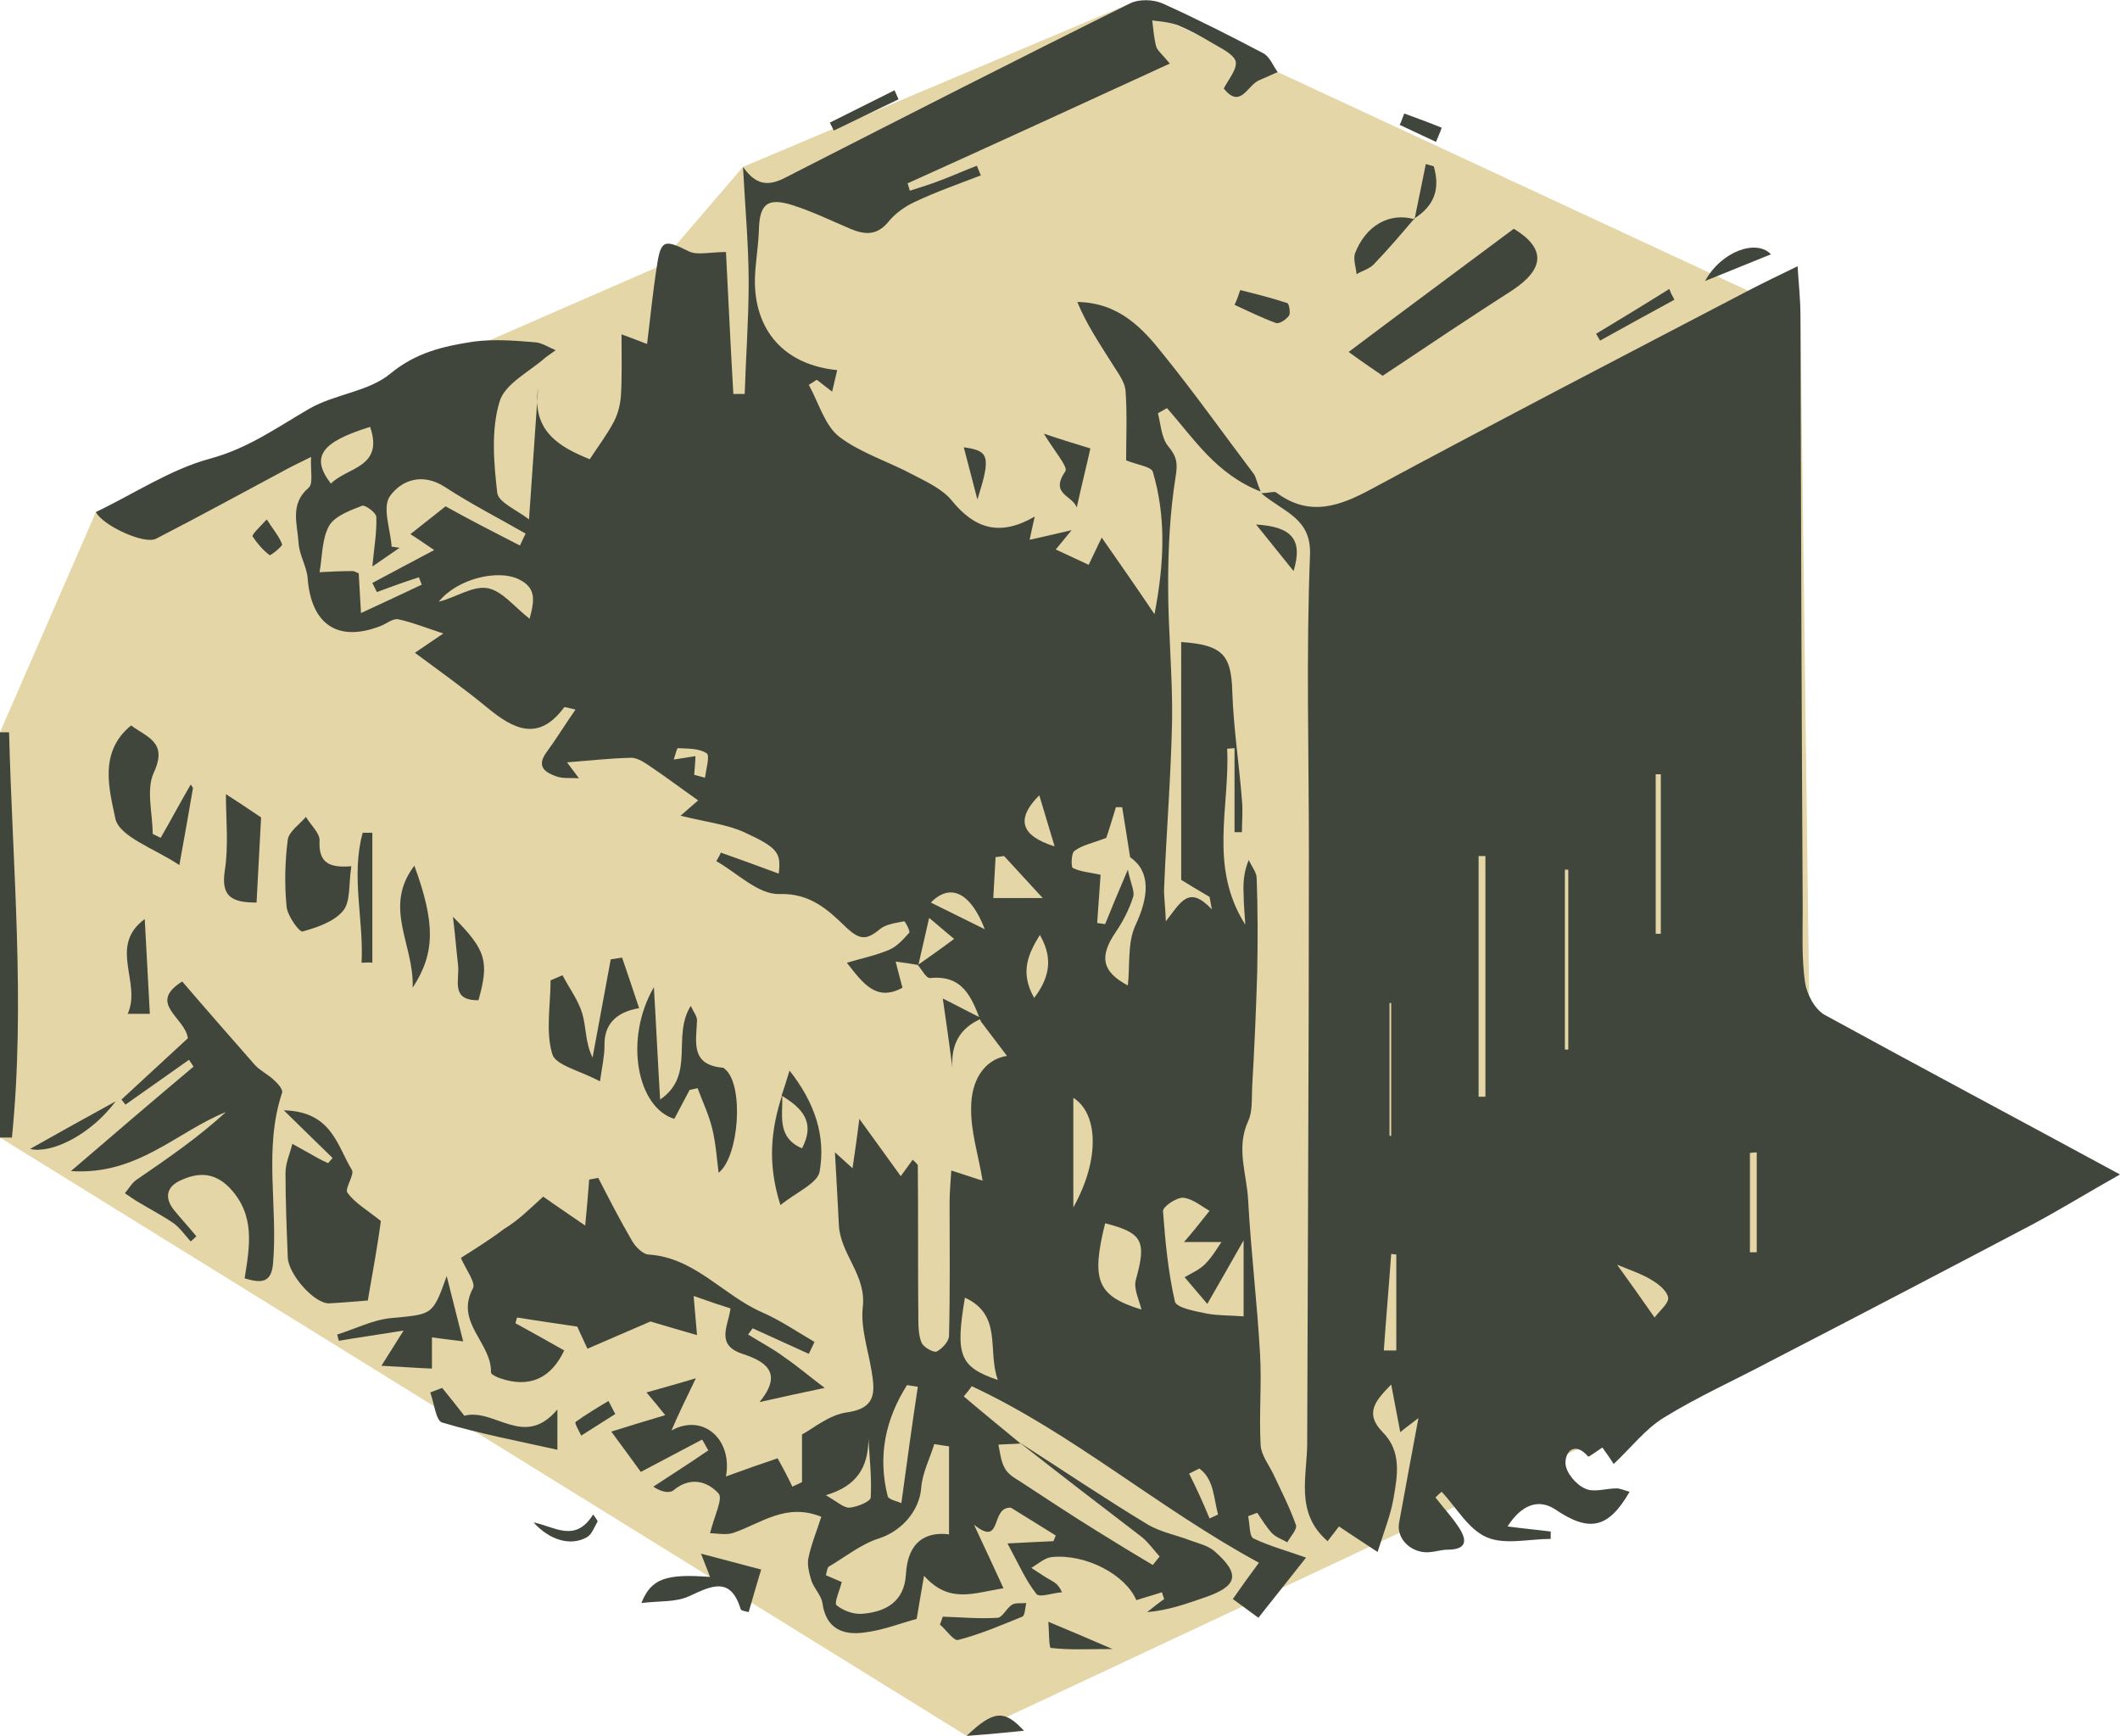 <?xml version="1.0" encoding="utf-8"?>
<!-- Generator: Adobe Illustrator 26.3.1, SVG Export Plug-In . SVG Version: 6.00 Build 0)  -->
<svg version="1.1" id="b" xmlns="http://www.w3.org/2000/svg" xmlns:xlink="http://www.w3.org/1999/xlink" x="0px" y="0px"
	 viewBox="0 0 373.5 305.8" style="enable-background:new 0 0 373.5 305.8;" xml:space="preserve">
<style type="text/css">
	.st0{fill:#E4D6A7;}
	.st1{fill:#41463D;}
</style>
<polygon class="st0" points="199.1,0.6 130.9,29.4 115.7,47.1 16.9,90.2 0,129 0,200.4 170.3,305.8 319.5,235.8 317.2,55.5 "/>
<g id="c">
	<g id="d">
		<g id="e">
			<g>
				<path class="st1" d="M179.6,254.1c7.5,4.8,14.9,9.8,22.5,14.4c2.3,1.4,5.1,1.9,7.7,2.9c1.4,0.5,3,0.9,4.1,1.8
					c4.7,4.1,4.2,6.2-1.6,8.2c-3.2,1.1-6.5,2.3-10.2,2.6c1-0.8,2-1.6,3-2.3l-0.4-1.2c-1.5,0.5-3,0.9-4.5,1.4
					c-1.9-4.5-8.9-8.2-14.9-7.6c-1.2,0.1-2.4,1.2-3.6,1.9c1.1,0.7,2.2,1.5,3.3,2.1c0.6,0.4,1.4,0.6,2.1,2.2c-1.6,0.1-4,1-4.5,0.3
					c-1.9-2.4-3.1-5.2-5.1-8.9c3.7-0.2,5.9-0.3,8.1-0.4l0.4-1c-3-1.9-6-3.7-7.9-4.9c-3.7-0.2-1.4,7.1-6.5,3
					c1.7,3.6,3.3,7.1,5.2,11.2c-5.3,0.8-9.5,2.8-14-2.2c-0.5,2.9-0.9,5.1-1.3,7.6c-2.7,0.7-5.9,2-9.3,2.4c-3.7,0.5-6.7-0.7-7.3-5.2
					c-0.2-1.3-1.4-2.5-1.9-3.8c-0.4-1.3-0.8-2.8-0.6-4c0.5-2.5,1.5-4.9,2.3-7.4c-6.2-2.5-10.5,1.1-15.4,2.8c-1.3,0.5-3,0.1-4.2,0.1
					c0.8-3.2,2.3-6.1,1.5-7c-2-2.2-5-3-7.9-0.6c-0.7,0.6-2.1,0.4-3.6-0.6c3.2-2.1,6.5-4.2,9.7-6.4c-0.4-0.6-0.7-1.3-1.1-1.9
					c-3.6,1.9-7.2,3.8-10.8,5.7c-1.3-1.8-2.9-4-5.2-7.1c3.2-1,6.1-1.9,9.5-2.9c-1.2-1.5-2.1-2.6-3.3-4c2.8-0.8,5.4-1.5,8.7-2.5
					c-1.8,3.7-3.1,6.4-4.3,9.2c5.6-3.1,10.8,1.6,9.6,8.1c3.3-1.2,6.4-2.3,9.1-3.2c0.9,1.6,1.8,3.3,2.6,5l1.7-0.8v-8.4
					c1.9-1,4.8-3.5,8-3.9c4.9-0.7,4.9-3.4,4.3-7c-0.6-3.9-2-7.8-1.6-11.5c0.7-5.6-3.9-9.3-4.2-14.4c-0.2-3.9-0.4-7.7-0.7-12.9
					c1.8,1.6,2.3,2.1,3.1,2.8c0.4-2.8,0.8-5.4,1.2-8.7c2.7,3.7,4.9,6.8,7.3,10.1c0.7-1,1.4-1.9,2.1-2.9c0.5,0.5,0.9,0.8,0.9,1
					c0.1,9.1,0,18.3,0.1,27.4c0,1.3,0.1,2.8,0.6,3.9c0.4,0.8,2.1,1.7,2.6,1.5c1-0.5,2.2-1.8,2.2-2.8c0.2-7.8,0.1-15.6,0.1-23.5
					c0-1.9,0.2-3.7,0.3-5.6c1.6,0.5,3.3,1.1,4.9,1.6c0.6,0.2,1.1,0.2,0.6,0.1c-0.7-4.3-2.1-8.6-2-12.8c0-4.5,2.1-8.4,6.3-9.1
					c-1.6-2.1-3.1-4.1-4.7-6.2l0.1,0.1c-1.6-4.1-3.1-8.2-8.9-7.6c-0.7,0.1-1.5-1.5-2.2-2.3c2-1.4,4-2.8,6.4-4.6
					c-2.2-1.8-3.4-2.9-4.4-3.7c-0.7,3.1-1.3,5.7-1.9,8.3c-1.2-0.2-2.4-0.4-4-0.6c0.4,1.6,0.8,3.1,1.2,4.6c-4.6,2.5-6.9-0.7-9.8-4.4
					c2.7-0.8,5.2-1.3,7.5-2.3c1.4-0.6,2.5-1.9,3.5-3c0.2-0.2-0.7-2-0.9-2c-1.5,0.3-3.2,0.5-4.3,1.4c-2.4,2-3.6,1.9-6.1-0.5
					c-3-2.9-6.2-5.9-11.6-5.7c-3.7,0.1-7.4-3.7-11.1-5.8c0.3-0.5,0.6-1,0.8-1.5c3.4,1.2,6.7,2.4,10.2,3.7c0.4-3.6,0-4.5-6.1-7.3
					c-3.1-1.4-6.8-1.8-11.2-2.9l3.1-2.7c-3-2.1-5.9-4.3-8.9-6.3c-0.9-0.6-2.1-1.3-3.1-1.2c-3.7,0.1-7.3,0.5-11.1,0.8l2.1,2.8
					c-1.4-0.1-2.7,0.1-3.9-0.3c-2-0.7-3.7-1.7-1.8-4.3c1.7-2.3,3.2-4.8,5.1-7.5c-1.4-0.3-1.9-0.5-2-0.4c-4.5,6.1-8.9,3.9-13.5,0.1
					c-4-3.3-8.2-6.3-12.8-9.7l5-3.4c-3.3-1.1-5.6-2-7.9-2.5c-1-0.2-2.1,0.8-3.2,1.2c-7.5,2.9-12.2-0.3-12.8-8.5
					c-0.2-2.1-1.5-4.1-1.6-6.2c-0.2-3.3-1.6-6.8,1.8-9.7c0.8-0.7,0.3-2.9,0.4-5.4c-2.4,1.2-3.9,1.9-5.3,2.7
					c-7.3,3.9-14.6,7.9-22,11.7c-2.1,1.1-9.5-2.4-10.6-4.7C23.6,87,30,82.7,37,80.8c6.7-1.8,11.8-5.5,17.5-8.8
					c4.5-2.6,10.5-3,14.3-6.2c4.5-3.7,9.3-4.8,14.5-5.6c3.6-0.5,7.3-0.2,11,0.1c1.2,0.1,2.4,0.9,3.6,1.4l-1.7,1.2
					c-2.9,2.6-7.3,4.7-8.2,7.9c-1.5,5-1,10.7-0.4,16c0.2,1.7,3.4,3,5.6,4.7l1.6-23.1c-1.2,7.8,4.2,10.5,9.1,12.5
					c1.5-2.3,3.1-4.4,4.3-6.7c0.7-1.4,1.1-3,1.2-4.6c0.2-3.4,0.1-6.8,0.1-10.7c1.7,0.6,2.9,1.1,4.5,1.7c0.6-4.8,1-9.1,1.7-13.5
					c0.7-4.9,1.3-5,5.7-2.8c1.5,0.7,3.6,0.1,6.5,0.1c0.4,7.8,0.8,16.4,1.3,25h2c0.2-6.5,0.7-13.1,0.7-19.6s-0.6-12.9-1-20.4
					c3.2,4.6,6.1,2.6,9.2,1c19.6-10,39.2-20,59-29.8c1.6-0.8,4.1-0.7,5.7,0c6,2.7,11.9,5.7,17.8,8.8c1.1,0.6,1.7,2.2,2.5,3.3
					c-1.1,0.5-2.3,1-3.4,1.5c-2,1-3.2,5-6.1,1.4c0.8-1.6,2.4-3.4,2.1-4.8c-0.4-1.3-2.6-2.3-4.1-3.2c-2-1.2-4-2.3-6.2-3.2
					c-1.4-0.5-2.9-0.6-4.4-0.8c0.2,1.6,0.3,3.1,0.7,4.6c0.2,0.7,1,1.3,2.4,3c-15.7,7.2-30.9,14.2-46.2,21.1l0.4,1.3
					c1.9-0.6,3.8-1.2,5.6-1.9c2.1-0.8,4.1-1.7,6.2-2.5l0.7,1.7c-3.9,1.5-7.9,2.9-11.7,4.7c-1.7,0.8-3.4,2-4.6,3.5
					c-2,2.4-4.1,2.3-6.7,1.2c-3.3-1.4-6.6-3-10-4.1c-4.6-1.5-6-0.3-6.1,4.4c-0.1,2.8-0.6,5.6-0.7,8.4c-0.2,9.2,5.2,15.3,14.5,16.2
					l-0.9,3.8l-2.7-2.1l-1.4,0.9c1.7,3.1,2.8,7.1,5.3,9.1c3.8,2.9,8.7,4.4,13,6.7c2.5,1.3,5.3,2.6,6.9,4.6c4,4.9,8.4,6.4,14.6,2.8
					c-0.4,1.7-0.6,2.7-0.9,4.1c2.3-0.5,4.3-1,7.4-1.7c-1.3,1.6-1.9,2.3-2.8,3.4c1.9,0.9,3.7,1.7,5.8,2.7l2.3-4.8
					c2.7,3.9,5.6,8,9.3,13.5c1.8-9.4,2-17.3-0.3-25.1c-0.3-0.9-2.7-1.2-4.7-2c0-3.8,0.2-8-0.1-12.2c-0.1-1.7-1.5-3.4-2.4-4.9
					c-2.2-3.5-4.5-6.9-6.1-10.8c7.3,0.1,11.5,4.6,15.2,9.3c5.5,6.8,10.6,14,15.9,21c0.4,0.6,0.5,1.4,1.2,3.1
					c-7.9-3.1-11.8-9.4-16.5-14.7l-1.6,0.9c0.5,1.9,0.6,4.3,1.8,5.8c1.6,1.9,1.7,3.1,1.3,5.5c-1,6.3-1.3,12.7-1.3,19.1
					c0,7.9,0.8,15.8,0.7,23.7c-0.2,9.8-1,19.6-1.4,29.4c-0.1,1.5,0.2,3,0.3,6c2.6-3.3,4-6.5,8.1-2.1l-0.4-2.2c-1.9-1.1-3.7-2.2-5-3
					v-41.9c7.3,0.5,8.8,2.3,9,8.6c0.2,6.4,1.2,12.8,1.7,19.2c0.2,1.9,0,3.8,0,5.7h-1.3v-14.8l-1.3,0.1c0.5,10.3-3.3,20.8,3.2,31
					c-0.1-1.8-0.3-3.6-0.3-5.4c-0.1-1.9,0-3.8,0.9-6c0.5,1.1,1.4,2.2,1.4,3.2c0.2,5.5,0.2,10.9,0.1,16.4c-0.2,6.8-0.5,13.6-0.9,20.5
					c-0.1,2,0.1,4.2-0.7,5.9c-2.2,4.8-0.2,9.4,0,14c0.5,9.1,1.6,18.1,2.1,27.1c0.3,5.3-0.2,10.7,0.1,16c0.1,1.7,1.4,3.4,2.2,5
					c1.4,3,2.9,5.9,4,9c0.3,0.8-0.9,2-1.5,3.1c-0.9-0.5-2-0.9-2.7-1.6c-1-1.1-1.8-2.4-2.6-3.6l-1.6,0.6c0.3,1.4,0.2,3.5,0.9,3.9
					c2.9,1.4,6,2.2,9.3,3.4c-2.3,2.9-5.3,6.7-8.4,10.6c-1.9-1.4-3.1-2.3-4.5-3.3c1.6-2.3,3.1-4.4,4.6-6.4
					c-17.7-9.6-32.8-22.8-50.6-31.1c-0.4,0.6-0.9,1.2-1.4,1.8c3.3,2.8,6.6,5.5,10,8.3c-1.3,0.1-2.6,0.1-3.9,0.2
					c0.3,1.4,0.4,2.8,1.1,4.1c0.5,1,1.6,1.7,2.6,2.3c4.6,3,9.1,6,13.8,8.9c3.2,2,6.5,4,9.7,5.9l1.2-1.5c-1-1.1-1.9-2.4-3.1-3.4
					C193.9,265.2,186.7,259.7,179.6,254.1L179.6,254.1L179.6,254.1z M91.6,96.1l1-2.1c-4.7-2.7-9.6-5.2-14.2-8.2
					c-4-2.6-7.7-1.2-9.7,1.6c-1.4,2,0.1,5.9,0.3,8.9l1.4,0.2l-4.8,3.3c0.3-3.3,0.8-6,0.7-8.7c0-0.8-2-2.2-2.5-2
					c-2.1,0.8-4.8,1.8-5.8,3.5c-1.3,2.3-1.2,5.4-1.7,8.2c1.9-0.1,3.9-0.2,5.8-0.2c0.3,0,0.6,0.2,1.1,0.4l0.4,7
					c3.9-1.8,7.3-3.4,10.7-5l-0.5-1.3c-2.5,0.8-5,1.7-7.4,2.6l-0.8-1.6c3.4-1.8,6.9-3.7,10.9-5.8c-1.8-1.2-2.9-2-4.2-2.8l6.2-4.9
					C83,91.7,87.3,93.9,91.6,96.1z M148.3,278.7c-0.4,1.6-1.4,3.7-0.9,4.1c1.1,0.9,2.9,1.6,4.4,1.5c4.2-0.3,7.5-2.1,7.8-6.9
					c0.3-5.9,3.6-7.6,7.6-7.1v-15.5l-2.6-0.4c-0.8,2.6-2.1,5.1-2.3,7.7c-0.3,4-3.4,7.6-7.4,8.9c-3.2,1-6,3.3-8.9,5
					c-0.3,0.2-0.3,0.9-0.5,1.5L148.3,278.7L148.3,278.7L148.3,278.7z M213.1,213.3c-1.3-0.7-2.9-2.1-4.6-2.3
					c-1.2-0.1-3.7,1.6-3.6,2.4c0.4,5.3,0.9,10.7,2.1,15.9c0.3,1.1,3.6,1.7,5.6,2.1c2.1,0.4,4.2,0.3,6.5,0.5v-13.4
					c-2.5,4.4-4.2,7.4-6.4,11.2l-4-4.7c1.2-0.7,2.6-1.3,3.6-2.3c1.3-1.3,2.2-2.9,2.9-3.9h-6.6C210,217.2,211.2,215.7,213.1,213.3
					L213.1,213.3z M193.9,154.1l-0.6,8.5l1.4,0.2c1.1-2.7,2.2-5.4,4-9.6c0.5,2.5,1.3,3.9,0.9,4.9c-0.7,2.2-1.8,4.3-3.1,6.2
					c-2.9,4.3-2.3,6.9,2.2,9.3c0.4-3.4-0.1-7.4,1.3-10.5c2.5-5.3,2.7-9.6-0.9-12.1c-0.6-3.9-1-6.3-1.4-8.8h-1.1
					c-0.7,2.3-1.4,4.6-1.7,5.4c-2.6,1-4.3,1.3-5.6,2.3c-0.6,0.4-0.6,2.9-0.3,3C190.4,153.6,192.1,153.7,193.9,154.1L193.9,154.1
					L193.9,154.1z M201.1,230.7c-0.4-1.7-1.4-3.6-1-5.2c1.9-6.8,1.3-8.3-5.4-10C192.2,225.6,193.3,228.3,201.1,230.7z M161.7,244.3
					l-1.9-0.3c-3.8,6-5.2,12.5-3.4,19.6c0.2,0.6,1.8,0.9,2.4,1.2C159.8,257.5,160.7,250.9,161.7,244.3L161.7,244.3z M170,228.6
					c-1.7,10.1-1,12.2,5.8,14.5C173.9,237.9,176.7,231.7,170,228.6z M65.2,75.2c-8.7,2.7-10.5,5.3-6.9,10
					C61.1,82.3,67.7,82.4,65.2,75.2z M93.3,109c0.9-3.3,1.2-5.5-2-7c-3.6-1.7-10.7-0.1-14,4c2.9-0.7,5.9-2.8,8.5-2.4
					S90.6,106.9,93.3,109z M189.1,193.4v19.3C193.9,204.1,193.4,196.1,189.1,193.4z M145.5,263.4c1.9,1.1,3.1,2.2,4.1,2.2
					c1.4-0.1,3.8-1.1,3.8-1.8c0.2-3.4-0.2-6.9-0.4-10.4C153,258.4,151,261.8,145.5,263.4L145.5,263.4L145.5,263.4z M175,158.2h8.7
					l-6.8-7.4l-1.5,0.2L175,158.2z M183.2,164.7c-2,3.3-3.6,6.5-1,11.1C185.4,171.6,185.2,168.2,183.2,164.7z M164,159l9.5,4.7
					C171,157.2,167.4,155.5,164,159z M185.8,149.1c-1-3.3-1.9-6.3-2.7-9C179,144.2,179.7,147.2,185.8,149.1z M213.1,267.5l1.5-0.7
					c-0.8-2.9-0.7-6.2-3.3-8.1c-0.6,0.3-1.2,0.6-1.8,0.9C210.8,262.2,212,264.8,213.1,267.5L213.1,267.5L213.1,267.5z M122.3,136.5
					l1.9,0.5c0.2-1.5,0.9-3.9,0.3-4.3c-1.4-0.9-3.3-0.8-5.1-0.9c-0.1,0-0.4,1-0.7,2c1.5-0.2,2.5-0.4,3.8-0.6
					C122.6,133.2,122.3,136.5,122.3,136.5L122.3,136.5z"/>
				<path class="st1" d="M373.5,206.9c-5.7,3.2-10.7,6.3-15.8,9c-15.2,8-30.5,16-45.8,23.9c-6.2,3.3-12.7,6.2-18.7,9.9
					c-3.3,2-5.8,5.3-8.9,8.2c-0.5-0.8-1.2-1.8-2-2.9c-0.9,0.6-2.4,1.7-2.5,1.6c-2.2-2.6-4-1.1-4,1.1c0,1.6,1.8,3.8,3.4,4.5
					c1.5,0.8,3.7,0,5.6,0c0.7,0,1.5,0.4,2.3,0.6c-3.8,6.6-7.2,7.1-13.1,3.1c-2.9-1.9-5.9-0.9-8.4,3c2.9,0.4,5.3,0.6,7.6,0.9v1.3
					c-3.8,0-8.1,1.1-11.3-0.3c-3.2-1.4-5.3-5.2-7.9-8c-0.4,0.3-0.8,0.7-1.1,1c1.3,1.7,2.8,3.3,4,5.1c1.5,2.2,1.8,4.1-1.9,4.1
					c-0.9,0-1.9,0.3-2.8,0.4c-3.3,0.5-6.3-2.2-5.7-5.2c1.1-6,2.2-12,3.4-18.4c-1.1,0.9-1.9,1.4-3.2,2.5c-0.6-3-1-5.4-1.6-8.4
					c-2.7,2.8-4.8,5-1.5,8.4c3.4,3.4,2.6,7.7,1.9,11.7c-0.5,2.9-1.6,5.6-2.8,9.4c-2.1-1.4-4.3-2.8-6.8-4.5l-2,2.6
					c-5.8-5-3.6-11.4-3.6-17.3c0.1-34.7,0.3-69.3,0.3-104c0-17.5-0.5-35,0.2-52.5c0.2-6.4-4.5-7.4-8.6-10.8c1.6-0.1,2.4-0.4,2.7-0.1
					c5.8,4.3,11.1,2.4,16.8-0.7c22.1-11.9,44.3-23.4,66.5-35c2.5-1.3,5-2.5,8.5-4.2c0.2,3.3,0.5,5.9,0.5,8.6
					c0.1,34.8,0.2,69.7,0.4,104.5c0,4.3-0.2,8.7,0.4,13c0.3,2.1,1.7,4.8,3.5,5.8C338.5,188.1,355.6,197.2,373.5,206.9L373.5,206.9
					L373.5,206.9z M261.7,150.8h-1.2v42.4h1.2V150.8z M292.6,136.4h-0.9v28.1h0.9V136.4L292.6,136.4z M309.5,203l-1.2,0.1v17.5h1.2
					V203L309.5,203z M291.5,232.1c1-1.3,2.5-2.5,2.4-3.5c-0.2-1.2-1.7-2.4-2.9-3.1c-1.6-1-3.4-1.6-6.1-2.7
					C287.2,226,289,228.5,291.5,232.1L291.5,232.1z M276.3,153.2h-0.6v31.7h0.6V153.2z M243.8,237.9h2.2V221l-0.9-0.1
					C244.7,226.5,244.2,232.2,243.8,237.9L243.8,237.9z M245.1,176.7h-0.3v23.4h0.3V176.7z"/>
				<path class="st1" d="M95.7,210.8c2.1,1.5,4.8,3.3,7.4,5.1c0.3-3,0.5-5.5,0.7-8.1l1.6-0.3c1.9,3.7,3.8,7.4,5.9,11
					c0.6,1.1,1.9,2.4,2.9,2.5c8.2,0.5,13.2,7.2,20.1,10.2c3.2,1.4,6.1,3.4,9.2,5.2l-1,2.1c-3.3-1.5-6.6-3-9.9-4.5l-0.8,1.1
					c2.1,1.3,4.4,2.5,6.4,4c2.2,1.5,4.3,3.3,7.1,5.4c-4.3,0.9-7.5,1.6-11.5,2.5c4.3-5.2,1-7.2-3-8.5c-4.8-1.6-2.5-4.9-2.1-8
					c-1.9-0.6-3.7-1.2-6.5-2.2c0.2,2.4,0.4,4.4,0.6,6.9c-2.8-0.8-5.5-1.6-8.2-2.4c-3.2,1.4-7,3-11.1,4.8c-1.1-2.3-1.7-3.7-1.8-3.9
					c-4.2-0.6-7.4-1.1-10.6-1.6l-0.3,1c2.9,1.6,5.8,3.2,8.6,4.8c-2.3,4.9-6.1,6.7-11.3,4.9c-0.6-0.2-1.6-0.7-1.6-1
					c0.2-5.2-6.4-8.8-3.2-14.8c0.6-1-1.2-3.3-2.1-5.4c2.5-1.6,5.1-3.2,7.6-5.1C91.3,215,93.4,212.9,95.7,210.8L95.7,210.8z"/>
				<path class="st1" d="M33.3,186.7c-3.7,2.6-7.5,5.3-11.2,7.9l-0.7-0.9c3.9-3.6,7.8-7.2,11.7-10.8c-0.5-3.7-7.2-6.1-1-10
					c4.2,4.9,8.5,9.8,12.8,14.7c1,1.1,2.4,1.7,3.4,2.7c0.7,0.6,1.6,1.7,1.4,2.2c-3.3,9.9-0.7,20.1-1.6,30.1c-0.3,3.6-2.3,3.4-5,2.6
					c0.9-5.7,1.9-11.1-2.6-15.9c-2.7-2.8-5.5-2.8-8.6-1.4c-2.5,1.1-3,3-1.3,5.2c1.3,1.6,2.7,3.1,4,4.7l-1,0.9c-1-1.1-1.9-2.4-3-3.2
					c-1.9-1.3-4-2.4-6-3.6c-0.9-0.5-1.7-1.1-2.6-1.7c0.7-0.8,1.2-1.8,2.1-2.4c5.4-3.7,10.8-7.4,15.7-11.9
					c-8.7,3.5-15.6,11.2-27.3,10.4c7.8-6.7,14.7-12.6,21.6-18.4L33.3,186.7L33.3,186.7L33.3,186.7z"/>
				<path class="st1" d="M64.8,229.1c-2.6,0.2-4.7,0.4-6.8,0.5c-2.6,0.1-7.2-5.1-7.3-8.1c-0.2-5-0.4-10-0.4-14.9
					c0-1.7,0.8-3.4,1.2-5.1c1.4,0.8,2.9,1.6,4.3,2.4c0.7,0.4,1.3,0.7,2,1l0.8-0.9c-2.6-2.5-5.1-5-8.6-8.4c8.5,0.2,9.4,6.3,12,10.5
					c0.5,0.8-1.3,3.3-0.8,4c1.3,1.8,3.4,3,5.9,5C66.6,219,65.7,223.9,64.8,229.1C64.8,229.1,64.8,229.1,64.8,229.1z"/>
				<path class="st1" d="M243.6,66.2c-1.3-0.9-3.4-2.3-6-4.2c10.1-7.6,19.6-14.6,29.1-21.7c5.6,3.4,5.5,7-0.2,10.8
					C259,55.9,251.7,60.8,243.6,66.2L243.6,66.2z"/>
				<path class="st1" d="M121.5,192c-0.9,1.7-1.8,3.4-2.7,5.1c-6.4-1.9-9-13.8-3.6-23.2c0.4,6.6,0.7,13.2,1.1,19.8
					c6.3-4.3,2-11.1,5.4-16.5c0.5,1.1,1.1,1.8,1.1,2.5c-0.1,3.7-1.3,7.9,4.6,8.4c0.1,0,0.3,0.2,0.4,0.3c3.3,2.9,2.4,15.4-1.2,18.2
					c-0.3-2.5-0.5-5.2-1.1-7.7s-1.7-4.8-2.6-7.2L121.5,192L121.5,192L121.5,192z"/>
				<path class="st1" d="M0,200.4V129h1.6c0.6,23.8,2.9,47.6,0.5,71.4L0,200.4L0,200.4z"/>
				<path class="st1" d="M34,138.8c-0.7,4.1-1.4,8.1-2.4,13.6c-4.3-2.9-10.7-5-11.3-8.3c-1-4.9-3-11.6,2.8-16.3
					c2.8,2.1,6.5,2.9,4,8.3c-1.4,3-0.2,7.2-0.2,10.8l1.4,0.7c1.8-3.1,3.5-6.3,5.3-9.4L34,138.8L34,138.8L34,138.8z"/>
				<path class="st1" d="M61.9,152.6c-0.5,3.2-0.1,6.3-1.5,7.9c-1.6,1.9-4.6,2.9-7.1,3.6c-0.6,0.1-2.6-2.7-2.8-4.3
					c-0.4-3.9-0.3-8,0.2-11.9c0.2-1.4,2.1-2.7,3.2-4c0.8,1.4,2.5,2.9,2.4,4.2C56.1,152.1,58.1,152.9,61.9,152.6
					C61.9,152.6,61.9,152.6,61.9,152.6z"/>
				<path class="st1" d="M99.1,171.8c1.2,2.3,2.8,4.4,3.5,6.8c0.7,2.4,0.5,5.1,1.8,7.7l3.2-17.3c0.7-0.1,1.3-0.2,2-0.3
					c1,2.9,2,5.9,3,8.9c-4.1,0.7-6.2,2.9-6.1,6.6c0,1.8-0.4,3.6-0.8,6.3c-3.5-1.9-7.8-2.8-8.4-4.8c-1.2-4-0.3-8.6-0.3-13L99.1,171.8
					C99.1,171.8,99.1,171.8,99.1,171.8z"/>
				<path class="st1" d="M81.6,236.3c-2.5-0.3-4-0.5-5.5-0.7v5.5c-2.5-0.1-5.1-0.3-8.9-0.5c1.5-2.4,2.4-3.8,3.9-6.2
					c-4.3,0.7-7.9,1.2-11.4,1.8l-0.3-1.1c3.2-1,6.3-2.6,9.5-2.9c7.3-0.7,7.3-0.4,9.8-7.4L81.6,236.3L81.6,236.3L81.6,236.3z"/>
				<path class="st1" d="M137.7,193c0.4-1.2,0.8-2.4,1.4-4.4c4.5,5.7,6.4,11.6,5.3,17.8c-0.4,2.1-4.1,3.6-6.9,5.9
					c-2.4-7.5-1.6-13.5,0.3-19.4c0.2,3.4-1.1,7.4,3.5,9.4C143.8,197.5,141.1,195.1,137.7,193L137.7,193z"/>
				<path class="st1" d="M131.9,284c-0.2-0.1-1.3-0.2-1.4-0.5c-1.8-5.9-5.2-4.1-9.1-2.3c-2.4,1.1-5.3,0.8-8.4,1.2
					c1.7-4.3,4.3-5.2,12.1-4.6c-0.4-1.1-0.8-2-1.6-4.1c4.1,1.1,7.3,1.9,10.6,2.8C133.3,279.2,132.6,281.5,131.9,284L131.9,284z"/>
				<path class="st1" d="M45.2,159c-4.3,0-6.3-1-5.6-5.6c0.7-4.4,0.2-9.1,0.2-13.5c1.7,1.1,3.4,2.2,6.2,4.1
					C45.8,147.9,45.5,153.2,45.2,159z"/>
				<path class="st1" d="M77.9,244.5c1.3,1.6,2.6,3.2,3.9,4.9c5.4-1.4,10.5,5.9,16.4-1.1v7.1c-6.7-1.5-13.6-2.8-20.3-4.8
					c-1.1-0.3-1.4-3.4-2.1-5.3L77.9,244.5L77.9,244.5L77.9,244.5z"/>
				<path class="st1" d="M72.7,174c0.3-7.6-5.3-14.1,0.3-21.5C76.7,162.6,76.7,167.9,72.7,174L72.7,174z"/>
				<path class="st1" d="M63.7,169.6c0.4-7.6-1.9-15.3,0.2-22.9h1.7v22.9C65,169.5,64.4,169.6,63.7,169.6z"/>
				<path class="st1" d="M26.4,178.6h-3.9c2.5-5.5-3.5-11.9,3-16.7L26.4,178.6L26.4,178.6z"/>
				<path class="st1" d="M79.8,161.5c5.9,5.9,6.4,7.9,4.5,14.7c-5,0.1-3.3-3.6-3.6-6.2C80.4,167.4,80.2,164.8,79.8,161.5L79.8,161.5
					z"/>
				<path class="st1" d="M183.9,76.4c3.6,1.2,5.6,1.8,8.2,2.6c-0.7,3.2-1.5,6.3-2.4,10.4c-0.8-2.2-4.8-2.3-2-6.4
					C188.2,82.3,185.8,79.5,183.9,76.4L183.9,76.4z"/>
				<path class="st1" d="M249.1,38.6c-2.3,2.7-4.6,5.4-7.1,8c-0.8,0.8-2,1.1-3,1.7c-0.1-1.2-0.6-2.5-0.3-3.6
					C240.6,39.7,244.8,37.4,249.1,38.6L249.1,38.6L249.1,38.6z"/>
				<path class="st1" d="M166.1,284.8c3.2,0.1,6.4,0.4,9.6,0.2c0.9,0,1.6-1.7,2.6-2.3c0.6-0.4,1.6-0.2,2.5-0.3
					c-0.2,0.8-0.2,2.2-0.7,2.4c-3.7,1.5-7.4,3.1-11.3,4.1c-0.8,0.2-2.1-1.8-3.2-2.7L166.1,284.8L166.1,284.8L166.1,284.8z"/>
				<path class="st1" d="M218.5,51.1c2.8,0.7,5.6,1.4,8.3,2.3c0.3,0.1,0.6,1.7,0.3,2.2c-0.5,0.7-1.7,1.5-2.3,1.3
					c-2.5-0.9-4.9-2.1-7.3-3.2C217.9,52.9,218.2,52,218.5,51.1z"/>
				<path class="st1" d="M184.7,285.7c3.6,1.5,6.9,2.9,11.3,4.8c-4.2,0-7.6,0.2-10.9-0.2C184.8,290.2,184.8,286.8,184.7,285.7
					L184.7,285.7L184.7,285.7z"/>
				<path class="st1" d="M295,52.8c-4.4,2.4-8.8,4.8-13.1,7.2l-0.7-1.2c4.3-2.6,8.6-5.2,12.9-7.9C294.3,51.5,294.6,52.1,295,52.8
					L295,52.8L295,52.8z"/>
				<path class="st1" d="M312,44.8c-4.2,1.7-7.9,3.2-11.6,4.7C303.3,44.2,309.5,42.1,312,44.8z"/>
				<path class="st1" d="M173,179.4c-3.8,1.6-5.5,4.5-5.2,8.7c-0.5-3.7-1-7.5-1.7-12.2C169.1,177.4,171.1,178.5,173,179.4L173,179.4
					z"/>
				<path class="st1" d="M5.3,202.4c4.4-2.5,9.3-5.2,15.1-8.4C15.9,200,9,203.3,5.3,202.4z"/>
				<path class="st1" d="M221.3,92.4c6.6,0.4,8.2,2.9,6.6,8.2C225.7,97.9,223.9,95.6,221.3,92.4z"/>
				<path class="st1" d="M170.3,305.8c4.8-4.6,6.7-4.6,10.1-0.9C177.3,305.2,174.5,305.5,170.3,305.8z"/>
				<path class="st1" d="M108.4,249.1l-6,3.8c-0.4-0.8-1.2-2.2-1-2.4c1.8-1.3,3.8-2.5,5.8-3.7L108.4,249.1L108.4,249.1L108.4,249.1z
					"/>
				<path class="st1" d="M158.3,17.5c-3.8,1.8-7.6,3.7-11.4,5.5l-0.7-1.4c3.8-1.9,7.6-3.8,11.4-5.7L158.3,17.5L158.3,17.5z"/>
				<path class="st1" d="M94,268.2c3.7,0.7,7.3,3.7,10.5-1.4c0.3,0.4,0.6,0.8,0.8,1.2c-0.6,1-1,2.3-1.9,2.8
					C100.6,272.4,96.9,271.4,94,268.2L94,268.2z"/>
				<path class="st1" d="M249.2,38.7l2-9.8l1.4,0.4c1.1,3.8,0.3,6.9-3.6,9.3C249.1,38.6,249.2,38.7,249.2,38.7L249.2,38.7
					L249.2,38.7z"/>
				<path class="st1" d="M47,91.5c1.2,1.9,2.2,3,2.7,4.4c0.1,0.3-2,2-2.2,1.9c-1.2-0.9-2.2-2.1-3-3.3C44.4,94.1,45.7,92.9,47,91.5
					L47,91.5z"/>
				<path class="st1" d="M172.2,88c-1-3.8-1.7-6.5-2.4-9.2C174.3,79.4,174.6,80.4,172.2,88z"/>
				<path class="st1" d="M253,25c-2.1-1-4.3-2-6.4-3c0.3-0.6,0.5-1.3,0.8-2c2.2,0.8,4.4,1.6,6.6,2.5C253.7,23.4,253.3,24.2,253,25
					L253,25L253,25z"/>
			</g>
		</g>
	</g>
</g>
</svg>

